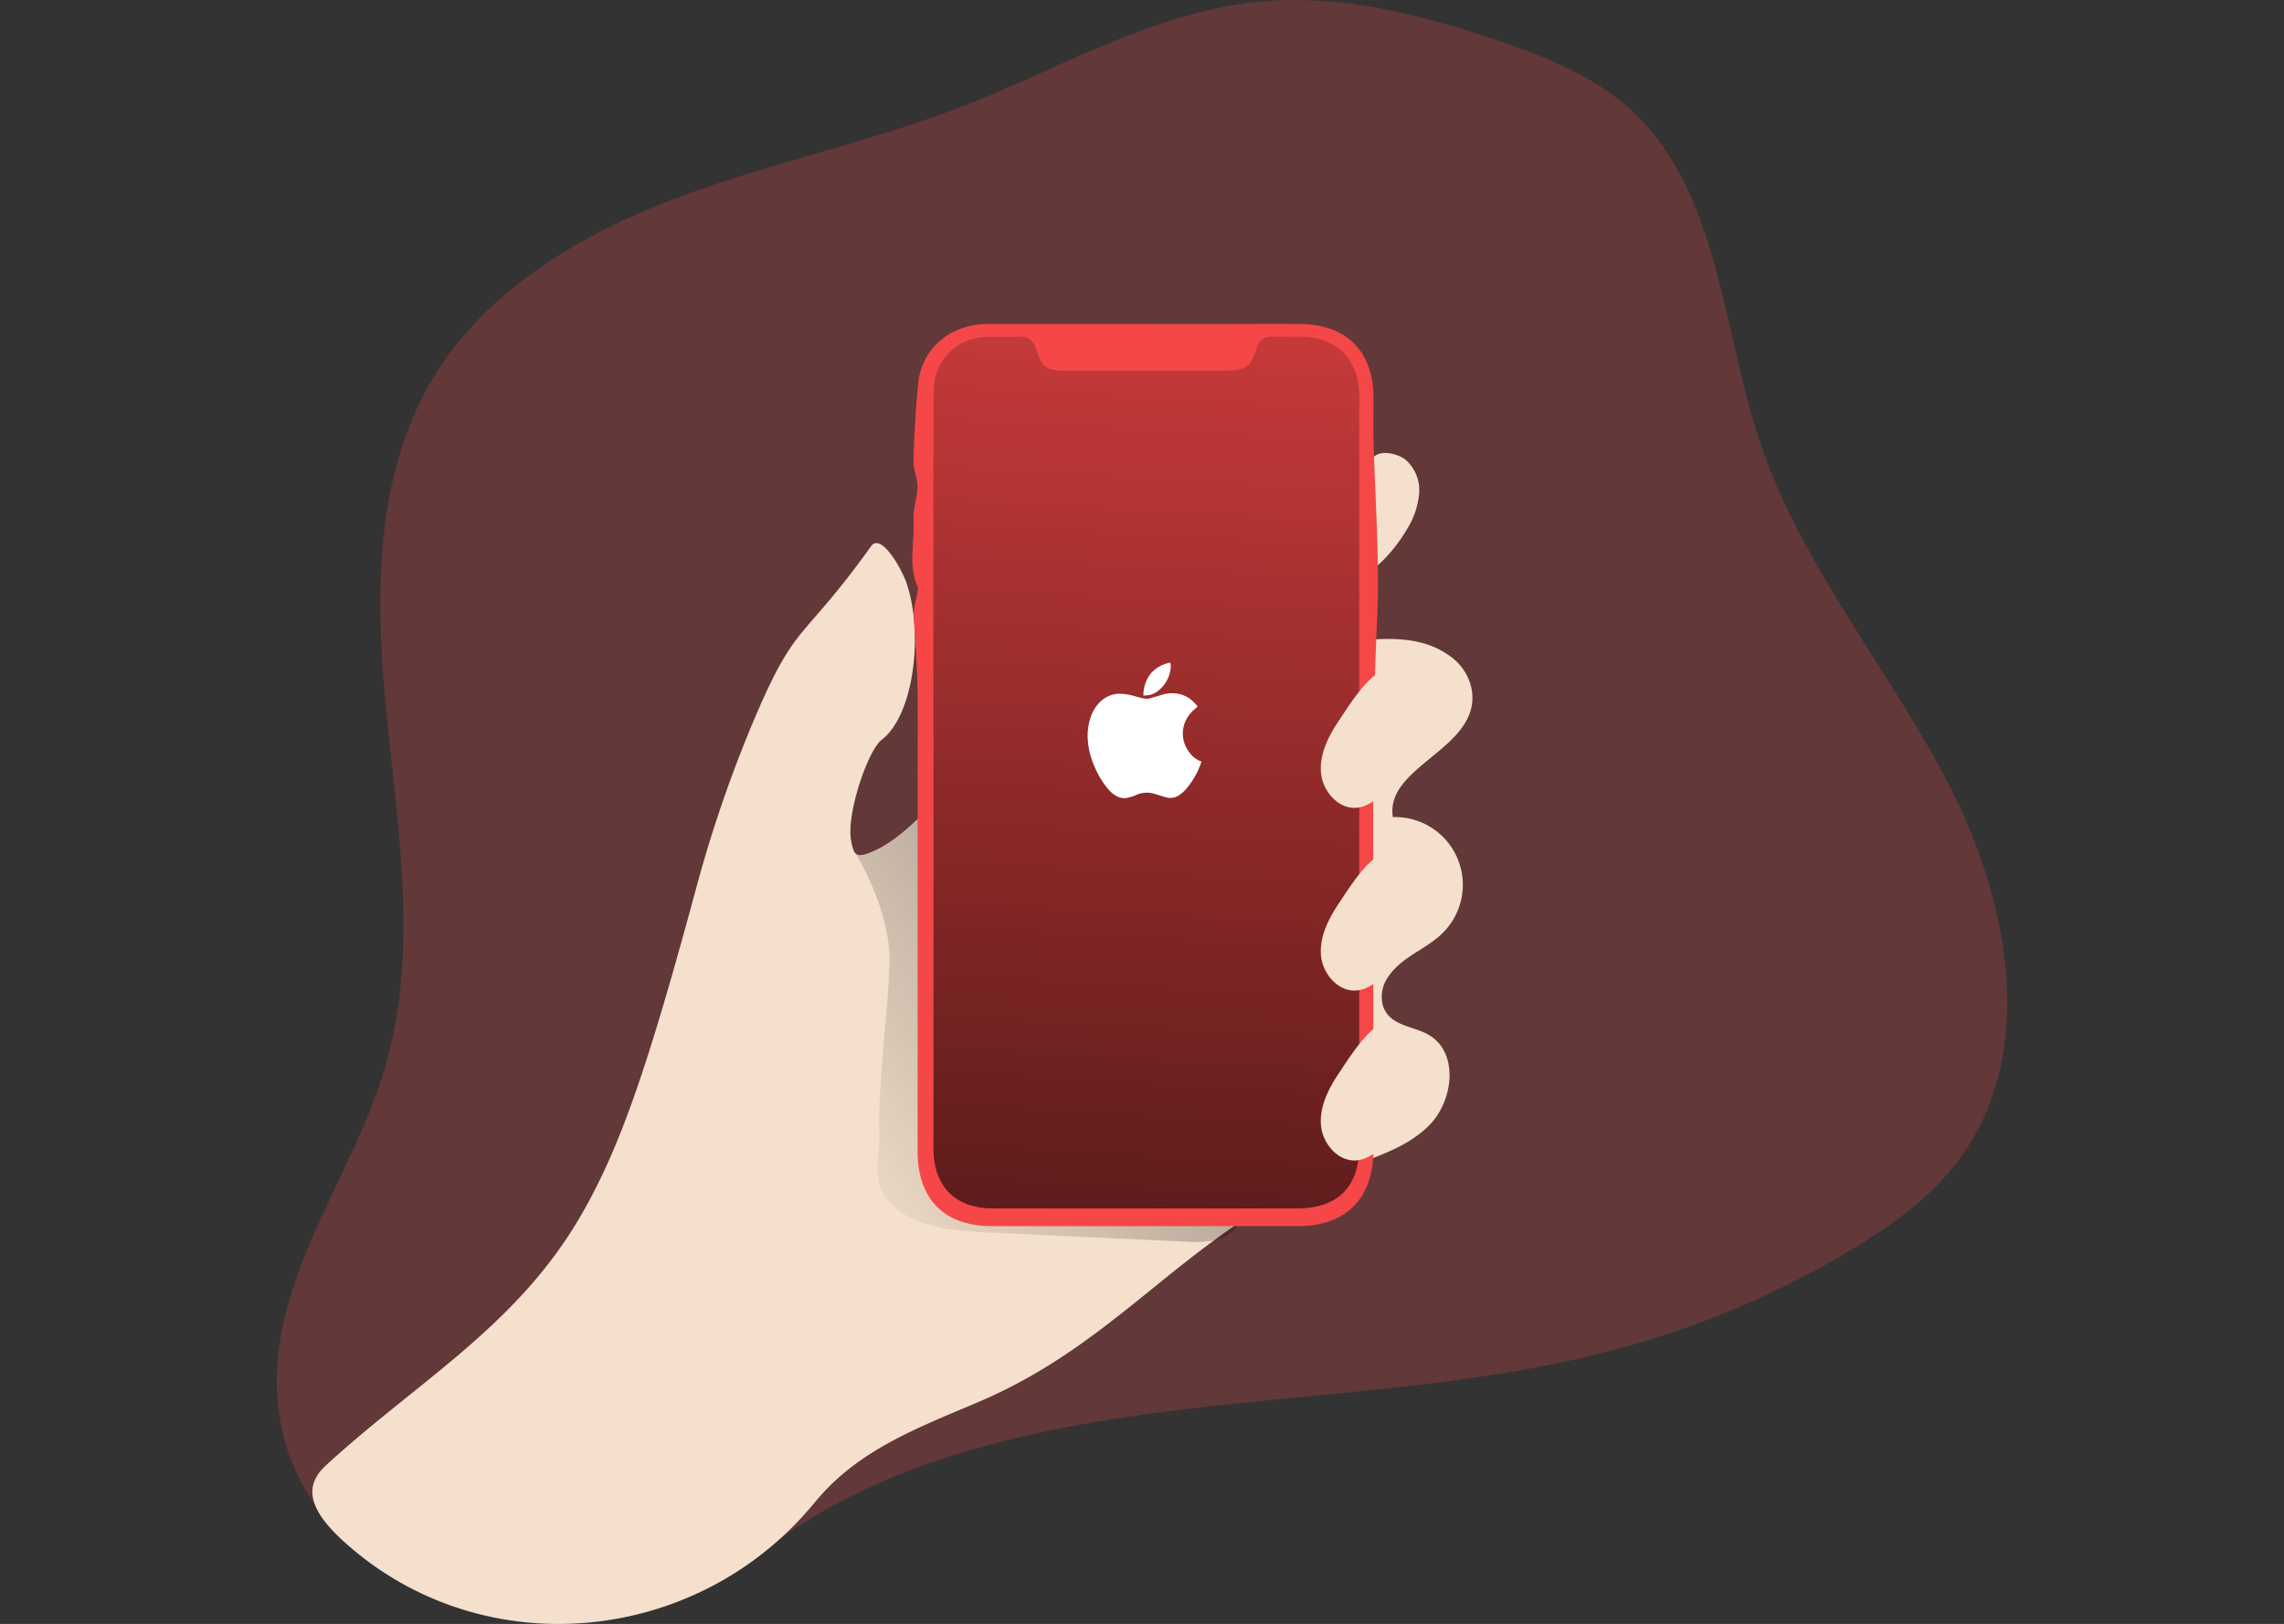 <svg xmlns="http://www.w3.org/2000/svg" xmlns:xlink="http://www.w3.org/1999/xlink" width="591.092" height="420.37" viewBox="0 0 591.092 420.37"><rect x="0" y="0" width="591.092" height="420.37" fill="#333333" stroke="none"/><defs><style>.a,.h{fill:#fff;}.a{stroke:#707070;}.b{clip-path:url(#a);}.c,.f{fill:#f54747;}.c{opacity:0.24;}.d{fill:#f5e0cd;}.e{fill:url(#b);}.g{fill:url(#c);}</style><clipPath id="a"><rect class="a" width="591.092" height="420.37" transform="translate(1274 1528)"/></clipPath><linearGradient id="b" x1="-0.071" y1="0.952" x2="2.401" y2="-0.875" gradientUnits="objectBoundingBox"><stop offset="0" stop-color="#010101" stop-opacity="0"/><stop offset="0.95" stop-color="#010101"/></linearGradient><linearGradient id="c" x1="0.527" y1="-0.447" x2="0.456" y2="2.01" xlink:href="#b"/></defs><g class="b" transform="translate(-1274 -1528)"><g transform="translate(1345.61 1527.977)"><path class="c" d="M348.6,406.968c39.68-4.954,80.152-5.992,118.614-16.985A236.792,236.792,0,0,0,523.5,365.637c10.776-6.426,21.213-13.9,28.63-24.015,20.014-27.365,12.758-66.28-2.737-96.429s-38.208-56.722-48.984-88.852c-10.05-29.979-10.569-65.913-34.254-86.814C456.839,61.3,445,56.58,433.239,52.541c-20.288-6.973-41.671-12.428-63.016-10.248C343.472,45.03,319.551,59.364,294.5,69.13c-24.619,9.568-50.758,14.853-75.453,24.289s-48.786,23.864-62.28,46.568c-15.409,25.865-14.758,58-11.72,87.946s7.936,60.779-.4,89.711c-6.87,23.827-22.364,44.8-26.931,69.177-5.416,28.913,7.851,52.843,34.376,65.526,31.574,15.1,66.2,9.059,91.787-10.125C273.879,419.7,311.983,411.526,348.6,406.968Z" transform="translate(-116.491 -41.784)"/><path class="d" d="M408.591,160.766a10.465,10.465,0,0,1,3.567,8.644,20.429,20.429,0,0,1-3.01,9.134,39.632,39.632,0,0,1-9.219,10.918,91.324,91.324,0,0,1,.368-20.93c.245-1.887-1-6.822-.17-8.068C401.807,157.973,406.7,159.285,408.591,160.766Z" transform="translate(-116.491 -41.784)"/><path class="d" d="M404,294.894a8.7,8.7,0,0,0-1.123,7.549c1.887,5.039,7.719,4.869,11.767,7.266,7.86,4.539,6.445,17.127,0,23.506s-15.759,8.625-24.176,11.946a128.335,128.335,0,0,0-25.091,13.315c-2.151,1.415-4.227,2.831-6.237,4.369-19.486,14.239-35.348,30.942-60.93,41.831-15.5,6.605-30.762,12.267-41.69,25.129-.585.689-1.161,1.359-1.717,2.029-30.574,36.132-85.332,40.935-120.577,9.342-7.983-7.162-11.71-13.824-5.1-19.939,22.8-21.043,48.276-35.348,64.912-62.8,8.389-13.815,13.956-29.177,18.873-44.577,4.407-13.919,8.3-27.979,12.116-42.067a337.014,337.014,0,0,1,15.1-43.917c10.965-25.78,12.041-19.363,30.2-44.69,2.538-3.52,7.785,5.567,9.2,9.653,4.369,13,1.887,34.046-6.454,40.463-3.52,2.67-9.087,18.778-7.964,25.865a13.825,13.825,0,0,0,.67,2.746c.708,1.623,1.887,1.585,4.718.425,6.2-2.538,11.522-8.181,16.523-13,2.151-2.085,4.369-4.086,6.7-5.954,28.186-23.336,66.177-32.631,102.856-35.773,8.172-.708,16.759-1.057,23.742,4.171a13.626,13.626,0,0,1,5.482,8.766c2.208,15.1-22.562,19.429-20.448,32.772a17.533,17.533,0,0,1,12.9,29.989C413.932,287.637,407.487,289.439,404,294.894Z" transform="translate(-116.491 -41.784)"/><path class="e" d="M389.124,283.2c-2.784,24.77-12.333,48.2-21.779,71.253a27.936,27.936,0,0,1-1.934,4.048,9.54,9.54,0,0,1-1.934,2.359,9.682,9.682,0,0,1-4.3,2.01,26.683,26.683,0,0,1-7.115.359L299.517,360.8c-9.549-.462-20.618-1.689-25.874-9.691-3.029-4.586-1.019-10.38-1.2-15.862-.425-12.616,2.4-32.366,2.642-44.983.142-7.86-3.633-19.184-9.266-28.309.708,1.623,1.887,1.585,4.718.425,6.2-2.538,11.522-8.181,16.523-13,2.151-2.085,4.369-4.086,6.7-5.954,10.672-3.067,21.6-5.181,27.629-7.549,14.23-5.53,26.318-6.058,41.435-3.907,10.54,1.51,19.175,9.974,23.223,19.816S390.294,272.624,389.124,283.2Z" transform="translate(-116.491 -41.784)"/><rect class="f" width="112.122" height="227.773" rx="10.153" transform="translate(169.514 86.191)"/><rect class="g" width="112.122" height="227.773" rx="10.153" transform="translate(169.514 86.191)"/><path class="f" d="M400.3,275.823v63.761c0,12.484-7.106,19.618-19.5,19.618H301.584c-12.343,0-19.231-7.021-19.231-19.429v-96.3c0-8.323.123-16.646-.057-24.959-.123-6.049-.727-12.078-.944-18.118a21.532,21.532,0,0,1,.745-4.058c.151-.944.538-2.095.2-2.831-2.406-5.6-.67-11.418-1-17.108-.17-2.831.944-5.662,1.029-8.493,0-2.3-1.113-4.614-1.047-6.907.217-6.69.547-13.4,1.246-20.062.944-9.021,8.37-15.23,17.929-15.258,19.5-.047,39,0,58.505,0,7.455,0,14.9-.066,22.355,0,11.993.057,18.986,7.058,19.014,18.958,0,3.4-.057,6.794,0,10.191.387,15.872,1.67,31.781.944,47.587-.5,10.38-.764,20.76-.878,31.206C400.184,247.58,400.306,261.706,400.3,275.823ZM286.458,241.569v97.618c0,9.663,5.662,15.409,15.259,15.419q39.453.057,78.887,0c10.5,0,16.042-5.6,16.042-16.042V144.347c0-9.578-5.813-15.353-15.306-15.391-2.3,0-4.6.066-6.9,0-2.472-.1-3.775.944-4.5,3.359-1.217,4.2-2.727,5.369-7.049,5.388q-21.194.113-42.4.057c-4.822,0-6.086-1.01-7.5-5.662a3.831,3.831,0,0,0-4.312-3.114c-2.633.085-5.265,0-7.889,0-8.295.085-14.287,6.03-14.3,14.343Q286.41,192.4,286.458,241.569Zm112.169,75.868-.113-.075v23.591h.113ZM284.74,334.988h0V316.673h0Z" transform="translate(-116.491 -41.784)"/><path class="d" d="M391.408,228.3c-2.727,4.058-5.1,8.738-4.652,13.607s4.718,9.634,9.578,8.955c2.406-.34,4.444-1.887,6.313-3.435q3.633-3.01,7.03-6.332a25.1,25.1,0,0,0,4.161-4.945,14.513,14.513,0,0,0,.453-13.805c-1.8-3.51-6.907-8.445-11.229-7.049S393.871,224.65,391.408,228.3Z" transform="translate(-116.491 -41.784)"/><path class="d" d="M391.408,275.6c-2.727,4.058-5.1,8.738-4.652,13.607s4.718,9.634,9.578,8.955c2.406-.34,4.444-1.887,6.313-3.435q3.633-3.01,7.03-6.332a25.1,25.1,0,0,0,4.161-4.945,14.513,14.513,0,0,0,.453-13.805c-1.8-3.51-6.907-8.445-11.229-7.049S393.871,271.944,391.408,275.6Z" transform="translate(-116.491 -41.784)"/><path class="d" d="M391.408,319.579c-2.727,4.058-5.1,8.738-4.652,13.607s4.718,9.644,9.578,8.955c2.406-.34,4.444-1.887,6.313-3.425q3.633-3.01,7.03-6.332a25.1,25.1,0,0,0,4.161-4.945,14.513,14.513,0,0,0,.453-13.805c-1.8-3.52-6.907-8.445-11.229-7.058S393.871,315.927,391.408,319.579Z" transform="translate(-116.491 -41.784)"/><path class="h" d="M354.8,224.716l-.717.642a9.078,9.078,0,0,0-2.359,3.02,7.861,7.861,0,0,0,.887,8.068,6.209,6.209,0,0,0,2.718,2.3l.491.189c-.076.217-.142.434-.217.642a20.994,20.994,0,0,1-3.774,6.492,10.638,10.638,0,0,1-1.482,1.359,4.133,4.133,0,0,1-3.822.746c-.84-.245-1.67-.519-2.51-.774a8.275,8.275,0,0,0-2.133-.406,7.549,7.549,0,0,0-3.1.651,10.644,10.644,0,0,1-2.4.727,4.049,4.049,0,0,1-2.284-.359,7.464,7.464,0,0,1-2.463-1.972,22.874,22.874,0,0,1-3.435-5.662,19.919,19.919,0,0,1-1.727-6.266,15.022,15.022,0,0,1,.9-7.294,9.512,9.512,0,0,1,2.925-3.935,7.03,7.03,0,0,1,4.718-1.491,14.72,14.72,0,0,1,3.775.7c.51.142,1.029.255,1.548.4a4.256,4.256,0,0,0,2.453,0l2.689-.812a9.107,9.107,0,0,1,3.378-.4,7.549,7.549,0,0,1,4.718,2.048c.415.387.793.821,1.189,1.236A1.341,1.341,0,0,1,354.8,224.716Z" transform="translate(-116.491 -41.784)"/><path class="h" d="M340.782,221.838a9.191,9.191,0,0,1,1.887-5.662,8.625,8.625,0,0,1,5.067-2.831,2.765,2.765,0,0,1,.113,1.378,8.606,8.606,0,0,1-3.425,6.049,5.351,5.351,0,0,1-2.831,1.038Z" transform="translate(-116.491 -41.784)"/></g></g></svg>